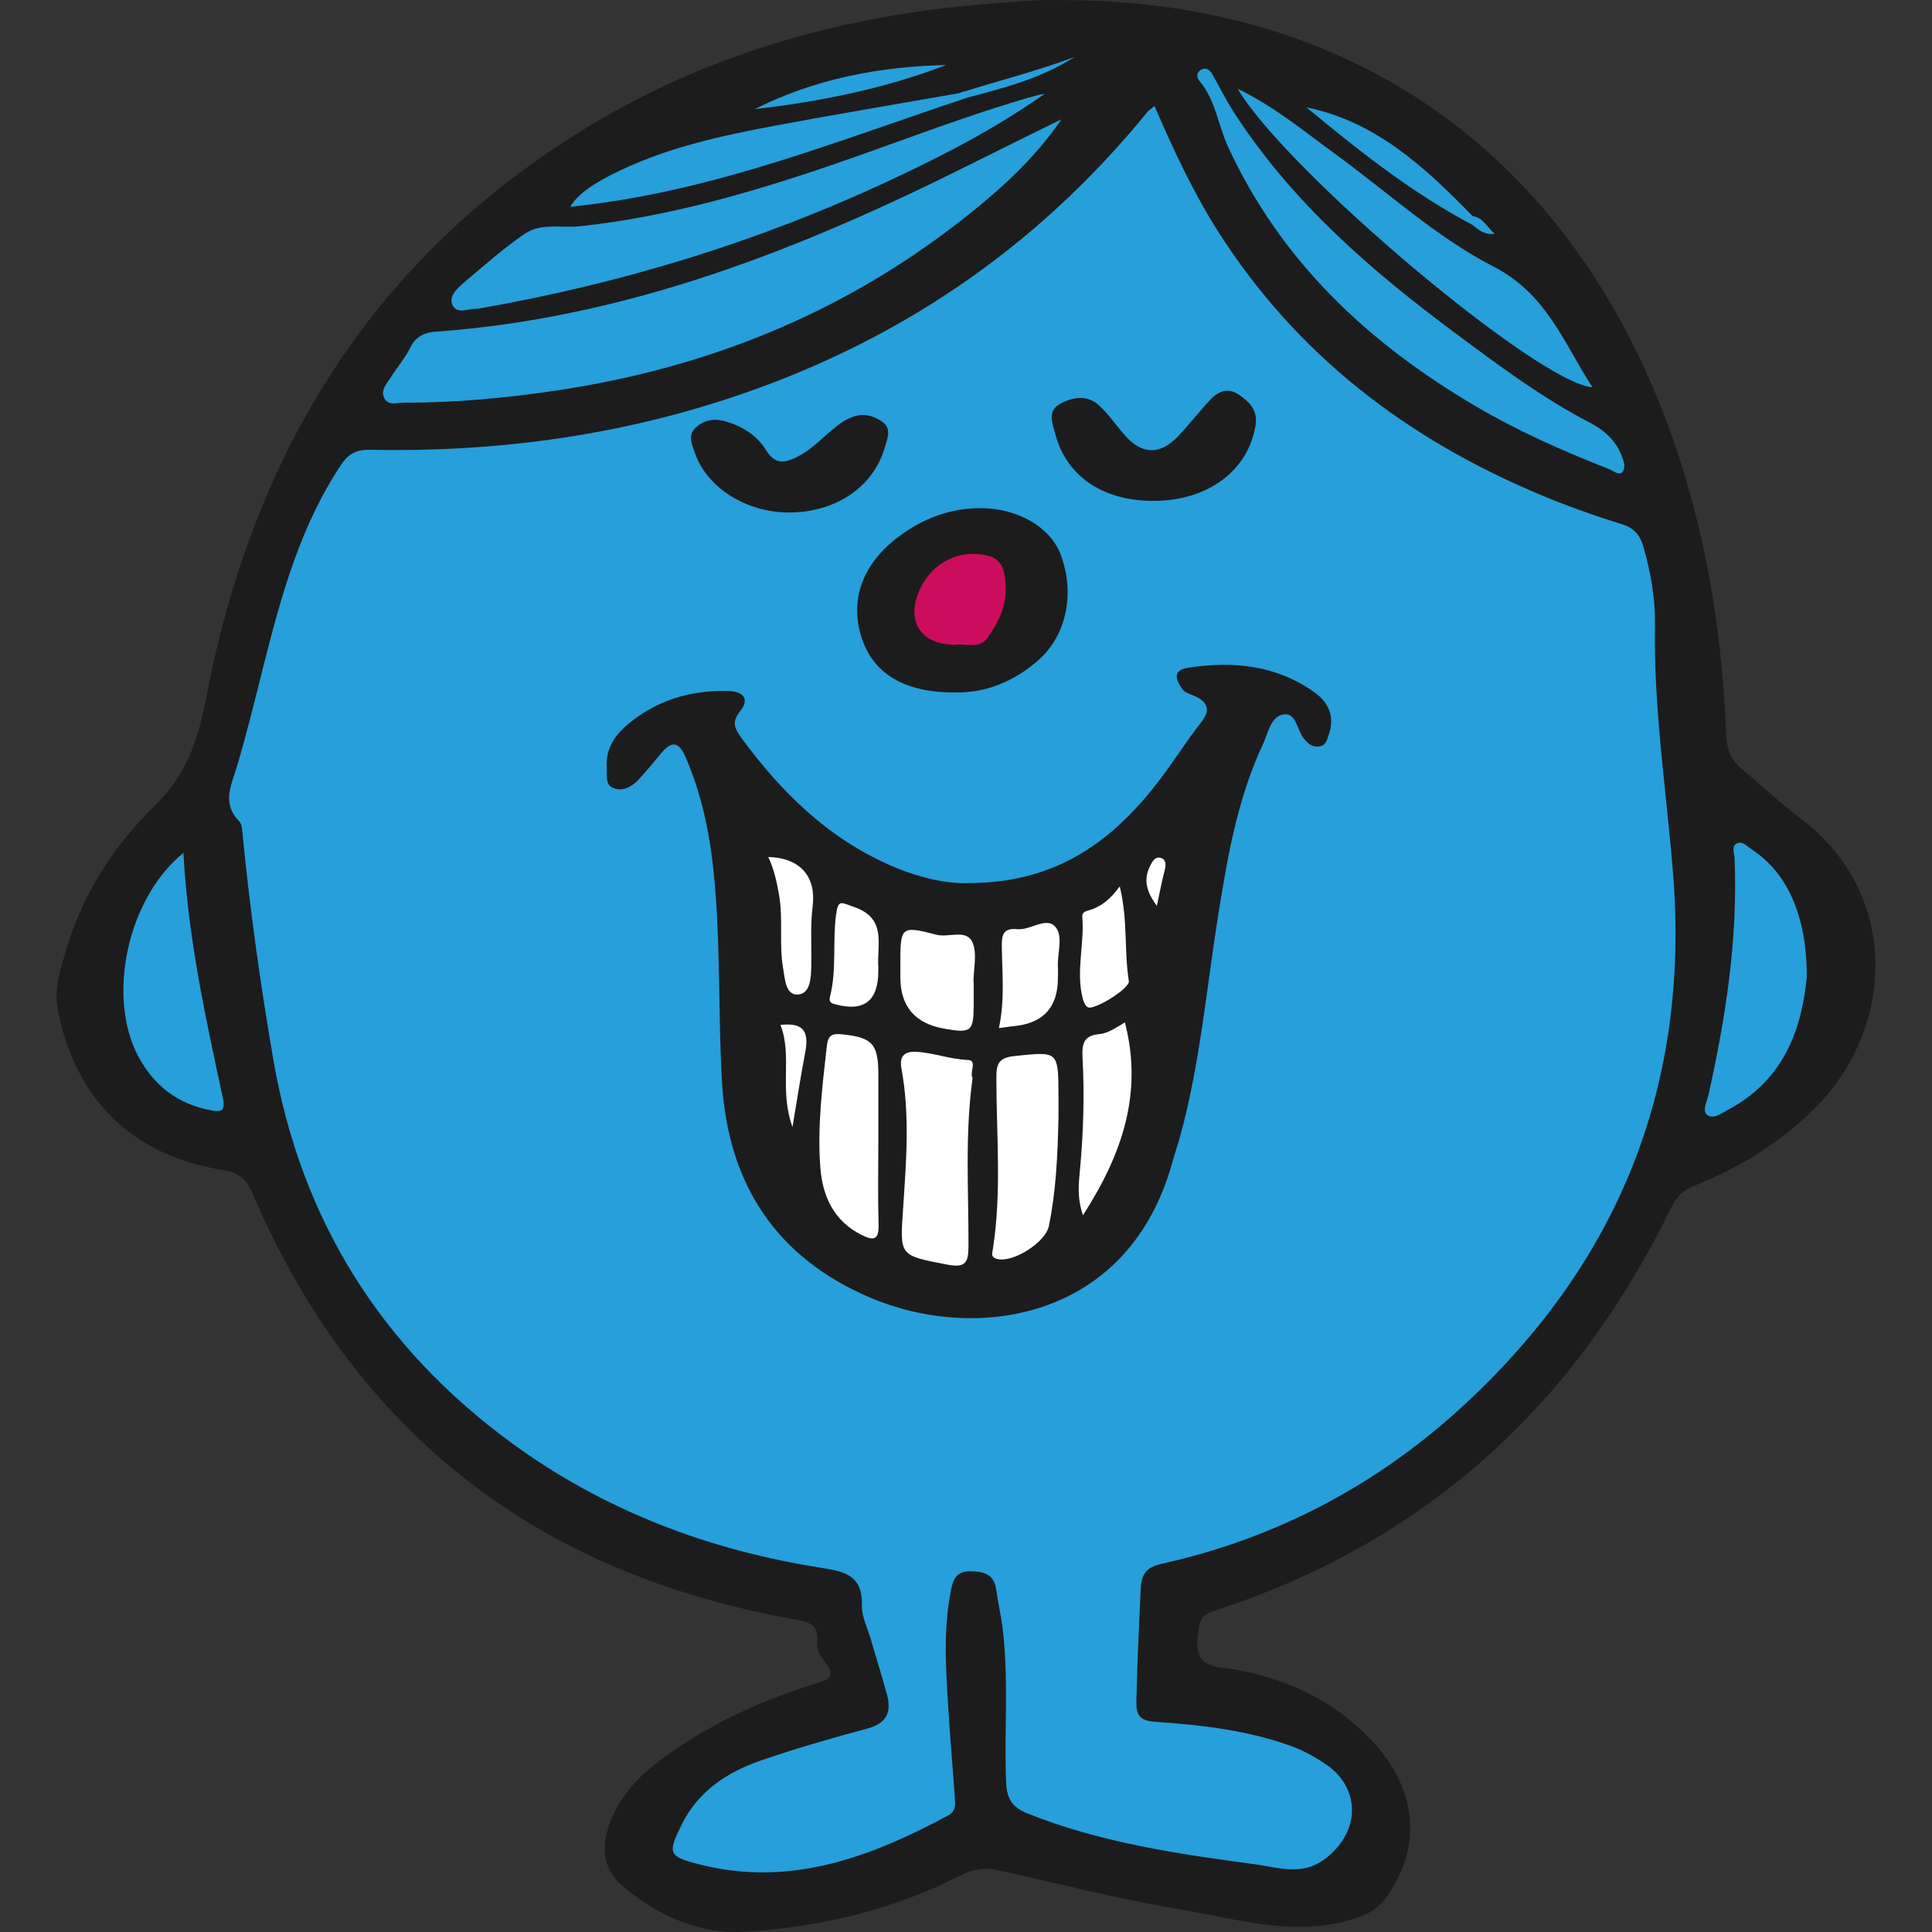 <?xml version="1.0" encoding="UTF-8"?>
<svg id="Layer_1" data-name="Layer 1" xmlns="http://www.w3.org/2000/svg" viewBox="0 0 512 512">
  <rect x="0" y="0" width="512" height="512" fill="#333333" stroke="none"/>
  <defs>
    <style>
      .cls-1 {
        fill: #1c1c1c;
      }

      .cls-2 {
        fill: #269fda;
      }

      .cls-3 {
        fill: #fff;
      }

      .cls-4 {
        fill: #cc0d5d;
      }
    </style>
  </defs>
  <g id="r3WNac">
    <g>
      <path class="cls-1" d="M281.76.04c79.69.03,138.45,44.17,163.43,121.83,7.6,23.64,11.26,47.96,12.26,72.7.16,3.86,1.14,6.77,4.12,9.2,5.21,4.27,10.06,8.99,15.44,13.01,26.9,20.11,25.14,56.04,3.77,77.07-9.22,9.07-19.92,15.74-31.85,20.41-3.1,1.21-4.71,2.99-6.1,5.84-25.53,52.51-65.4,88.82-121.3,106.87-3.27,1.06-3.57,2.58-4.07,6.11-1.35,9.5,4.92,8.42,10.44,9.46,14.13,2.67,26.57,8.72,36.35,19.5,11.54,12.7,12.51,27.87,3.03,40.9-2.61,3.59-5.95,4.93-10.14,6.06-15.24,4.12-29.81-.56-44.44-3-15.99-2.67-31.75-6.7-47.59-10.26-3.57-.8-6.68-.72-10.11,1.05-17.86,9.21-37.17,13.8-56.99,15.12-12.4.83-23.85-4.15-33.33-12.4-5.33-4.64-5.28-10.79-2.83-17.02,3.3-8.41,9.87-13.94,17.03-18.83,11.65-7.96,24.46-13.55,37.88-17.7,3.56-1.1,4.49-2.23,1.93-5.37-1.13-1.39-2.33-3.46-2.15-5.06.69-5.84-3.14-5.82-7.11-6.56-36.12-6.74-68.94-20.5-96.31-45.72-20.41-18.81-35.27-41.48-46.14-66.84-1.68-3.93-3.7-5.7-7.9-6.35-23.89-3.7-39.25-18.75-43.76-42.54-1.09-5.73.83-11.13,2.44-16.47,4.4-14.66,12.7-27.21,23.44-37.72,8.25-8.08,11.34-17.36,13.43-28.32,12.55-65.84,45.15-118.46,103.87-152.99C190.11,13.43,224.69,4.06,261.11,1.07c7.27-.6,14.54-1.24,20.65-1.03Z"/>
      <path class="cls-2" d="M305.96,28.1c5.07,11.72,10.17,22.68,16.68,32.97,20.88,32.94,50.3,55.35,85.9,70.19,6.88,2.87,13.94,5.39,21.07,7.58,3.3,1.01,4.93,2.76,5.85,5.89,2.01,6.86,3.24,13.83,3.12,20.97-.37,21.95,2.99,43.63,4.77,65.41,4.58,56.02-14.04,102.87-54.99,140.9-22.91,21.28-49.78,35.56-80.4,42.39-4.26.95-5.48,2.66-5.68,7.02-.44,9.71-.91,19.42-1.12,29.14-.08,3.82.59,5.43,5.07,5.74,12.29.85,24.57,2.23,36.28,6.56,3.38,1.25,6.42,2.99,9.34,5.05,7.33,5.18,9.2,15.16,1.38,22.92-6.99,6.93-13.54,4.19-20.43,3.26-20.54-2.78-41.08-5.7-60.54-13.53-4.17-1.68-5.48-4.05-5.64-8.36-.53-13.64.77-27.33-.95-40.93-.42-3.32-1.2-6.59-1.65-9.91-.54-4.02-2.97-4.86-6.65-4.95-4.21-.1-4.87,2.45-5.46,5.57-2.03,10.79-1.18,21.61-.49,32.43.46,7.27,1.11,14.53,1.6,21.8.12,1.82.42,3.75-1.73,4.9-20.65,11.09-41.93,19.09-65.92,12.98-8.29-2.11-8.5-2.89-4.72-10.56,4.44-8.99,12.24-14,21.29-17.09,9.18-3.13,18.51-5.84,27.88-8.34,5.14-1.37,6.52-4.34,5.23-9.04-1.33-4.86-2.84-9.66-4.24-14.5-.88-3.04-2.49-6.13-2.4-9.15.23-7.67-4.24-8.91-10.49-9.88-30.01-4.66-57.85-15.18-82.43-33.19-34.59-25.35-55.8-59.21-63.08-101.66-3.35-19.51-6.1-39.08-8.05-58.78-.15-1.47-.12-3.4-1-4.29-4.65-4.72-2.06-9.54-.6-14.4,5.48-18.23,8.84-37.06,15.32-55.01,3.18-8.81,7.11-17.24,12.35-25.09,2.05-3.07,4.27-3.98,7.79-3.91,32,.65,63.36-3.39,93.87-13.28,44.74-14.5,82.21-39.7,111.97-76.23.34-.42.83-.71,1.87-1.59Z"/>
      <path class="cls-2" d="M281.29,31.62c-7.37,10.86-17,19.37-27.18,27.27-31.45,24.44-67.19,38.7-106.45,44.57-13.49,2.02-27.03,3.29-40.67,3.25-1.74,0-3.99.89-5.1-1.11-1.19-2.16.6-3.88,1.65-5.57,1.68-2.69,3.83-5.13,5.22-7.96,1.46-2.95,3.75-3.97,6.66-4.17,51.02-3.62,97.37-22.09,142.42-44.69,7.79-3.91,15.62-7.73,23.44-11.59Z"/>
      <path class="cls-2" d="M276.85,24.86c-13.19,9.31-27.4,16.62-41.89,23.35-34.41,15.99-70.4,26.97-107.76,33.5-.18.03-.37.12-.55.1-2.29-.17-5.38,1.6-6.66-.82-1.25-2.35,1.15-4.56,2.95-6.09,5.26-4.47,10.45-9.08,16.14-12.96,4.31-2.94,9.84-1.46,14.76-1.99,23.68-2.58,46.26-9.2,68.63-16.93,17.23-5.95,34.2-12.66,51.77-17.6.86-.24,1.74-.39,2.62-.58Z"/>
      <path class="cls-2" d="M430.49,123.09c-.12,4.11-2.78,1.74-4.16,1.19-12.19-4.77-24.13-10.07-35.44-16.73-28.33-16.69-51.44-38.29-65.45-68.66-2.64-5.73-3.28-12.31-7.5-17.35-.84-1-.95-2.18.14-2.92,1.34-.92,2.46-.26,3.21,1.07,1.92,3.41,3.68,6.93,5.8,10.22,15.28,23.62,36.13,41.7,58.44,58.27,11.55,8.58,23.06,17.23,35.91,23.89,4.48,2.32,7.82,5.73,9.04,11.03Z"/>
      <path class="cls-2" d="M327.97,23.5c9.83,4.79,17.67,11.34,25.88,17.31,13.87,10.09,26.79,22.04,41.87,29.79,14.23,7.31,18.61,20.19,26.3,32.03-14.38-.99-81.2-57.32-94.05-79.13Z"/>
      <path class="cls-2" d="M478.83,258.77c-1.26,13.33-5.71,27.32-20.9,35.34-1.74.92-3.91,2.66-5.55,1.32-1.35-1.11-.02-3.44.38-5.25,4.61-20.65,7.81-41.47,6.92-62.73-.06-1.36-.96-3.29.73-3.99,1.44-.6,2.69.91,3.92,1.72,9.23,6.05,14.52,17.44,14.49,33.61Z"/>
      <path class="cls-2" d="M48.61,226.02c1.21,22.56,5.89,43.77,10.46,64.99.85,3.97-1.06,3.65-3.45,3.18-8.6-1.68-14.88-6.55-18.97-14.23-8.4-15.75-2.96-41.86,11.97-53.94Z"/>
      <path class="cls-2" d="M256.52,25.82c-22.42,7.43-44.52,15.87-67.4,21.89-12.47,3.28-25.09,5.77-38.01,7.1,1.98-3.35,6.12-6.28,13.44-9.74,13.13-6.2,27.18-9.22,41.32-11.86,16.08-3,32.21-5.7,48.32-8.52,1.2-.49,2.43-1.04,2.33,1.13Z"/>
      <path class="cls-2" d="M390.2,59.59c-16-8.46-30.1-19.63-43.99-31.15,18.46,3.77,31.48,15.95,44.06,28.83.61.8.55,1.57-.08,2.33Z"/>
      <path class="cls-2" d="M250.75,17.23c-16.35,6.26-33.37,9.71-50.74,11.68,15.92-8.01,32.97-11.28,50.74-11.68Z"/>
      <path class="cls-2" d="M256.52,25.82c-.49-.97-1.45-.96-2.33-1.13,10.16-3.27,20.56-5.79,30.59-9.61-8.66,5.6-18.46,8.18-28.26,10.75Z"/>
      <path class="cls-2" d="M390.2,59.59c.02-.78.05-1.55.07-2.33,2.84.42,3.87,3.06,5.82,4.69-2.48.37-4.21-.94-5.9-2.36Z"/>
      <path class="cls-1" d="M256.6,234.02c23.65.06,38.8-11.48,51.14-27.9,3.59-4.77,6.78-9.86,10.47-14.54,2.83-3.59,1.84-5.63-1.91-7.25-1.02-.44-2.31-.8-2.9-1.61-1.69-2.31-2.89-5.08,1.39-5.75,11.99-1.86,23.57-.71,33.71,6.62,3.48,2.51,5.29,6.3,3.7,10.89-.48,1.39-.69,3.03-2.53,3.33-1.92.31-3.11-.79-4.21-2.2-1.75-2.24-1.99-6.88-5.4-6.28-3.34.59-4,5-5.4,7.97-6.66,14.2-9.3,29.47-11.76,44.8-3.16,19.7-4.83,39.65-10.14,58.98-.64,2.34-1.44,4.64-2.09,6.98-11.63,41.94-52.13,47.73-80.06,35.83-24.85-10.59-37.7-30.04-39.27-57.09-1.08-18.67-.31-37.4-2.25-56.03-1.09-10.43-3.24-20.58-7.46-30.26-1.77-4.06-3.68-4.12-6.34-1-2.06,2.42-4,4.94-6.19,7.23-1.74,1.81-4.11,3.1-6.56,2.1-2.29-.93-1.62-3.54-1.75-5.51-.33-4.96,2.23-8.6,5.81-11.55,7.69-6.34,16.65-8.96,26.56-8.65,4.09.13,5.42,2.35,3.02,5.29-2.45,3-1.43,4.77.38,7.24,10.44,14.23,22.71,26.3,39.11,33.56,7.28,3.22,14.85,5.02,20.91,4.83Z"/>
      <path class="cls-1" d="M253.03,183.5c-13.34.07-21.58-4.99-24.66-14.4-3.31-10.13.21-19.72,9.83-26.91,6.48-4.84,13.65-7.56,21.82-7.52,9.64.04,18.25,4.97,21.02,12.17,3.88,10.1,1.7,21.3-5.64,27.91-6.67,6-14.55,8.98-22.38,8.75Z"/>
      <path class="cls-1" d="M305.53,132.74c-13.37-.04-23-6.61-25.9-17.85-.71-2.75-2.22-5.97,1.42-7.93,3.53-1.9,7.29-2.31,10.41.65,2.42,2.29,4.33,5.11,6.53,7.64,4.56,5.26,9.4,5.44,14.25.34,2.95-3.1,5.56-6.52,8.48-9.65,2.07-2.21,4.65-3.33,7.51-1.4,2.86,1.93,5.17,4.15,4.5,8.23-1.98,12.04-12.74,20.01-27.2,19.97Z"/>
      <path class="cls-1" d="M209.1,135.82c-11.29.01-21.79-6.57-24.93-15.77-.7-2.06-1.9-4.49-.13-6.38,2-2.15,4.79-2.88,7.75-2.12,4.7,1.22,8.76,3.73,11.26,7.8,2.29,3.73,4.76,3.41,7.97,1.85,3.6-1.75,6.34-4.59,9.32-7.12,1.73-1.46,3.47-2.8,5.61-3.6,2.95-1.1,5.68-.29,7.96,1.37,2.45,1.78,1.24,4.37.58,6.69-2.99,10.48-12.96,17.26-25.39,17.28Z"/>
      <path class="cls-3" d="M257.75,285.66c-2.08,15.05-1.04,29.82-1.09,44.56-.01,4.47-.85,5.83-5.65,4.91-12.87-2.48-12.52-2.23-11.66-15.2.82-12.25,1.8-24.6-.47-36.83-.65-3.5,1.17-4.51,3.95-4.36,4.62.26,8.99,1.99,13.72,2.17,2.54.1.27,3.43,1.21,4.76Z"/>
      <path class="cls-3" d="M280.5,296.57c-.21,9.52-.63,19-2.54,28.36-.88,4.3-9.52,9.8-13.69,8.71-1.66-.43-1.37-1.23-1.18-2.42,2.42-15.23.94-30.56.96-45.84,0-3.56.75-5.09,4.75-5.51,11.68-1.22,11.65-1.46,11.71,10.54.01,2.05,0,4.11,0,6.16Z"/>
      <path class="cls-3" d="M232.77,302.61c0,7.3-.15,14.6.06,21.89.12,4.09-1.26,4.4-4.54,2.75-7.33-3.69-10.28-10.19-10.88-17.72-.86-10.84.52-21.63,1.72-32.4.32-2.84,1.49-3.27,3.92-3.03,8.07.79,9.72,2.51,9.72,10.56,0,5.99,0,11.98,0,17.96Z"/>
      <path class="cls-3" d="M287,322.05c-1.62-4.66-1.12-8.55-.77-12.33.9-9.85,1.18-19.72.65-29.58-.19-3.52.39-5.71,4.27-6.06,2.48-.22,4.48-1.66,6.96-3.14,4.85,18.79-.73,34.97-11.1,51.1Z"/>
      <path class="cls-3" d="M258.04,260.25c0,1.87,0,3.73,0,5.6,0,7.58-.54,8.04-7.89,6.74q-11.55-2.05-11.55-13.64v-3.36c0-10.02.09-10.35,9.55-7.88,3.28.86,7.94-1.6,9.56,2.02,1.32,2.96.27,6.97.27,10.52.02,0,.05,0,.07,0Z"/>
      <path class="cls-3" d="M264.72,272.45c1.6-7.44.86-14.5.77-21.53-.04-3.08.3-5.07,4.12-4.68,3.45.35,7.6-3.36,10.02-.68,2.29,2.53.48,7.15.73,10.84.06.93,0,1.87,0,2.8q0,11.66-11.76,12.75c-1.12.1-2.22.29-3.89.51Z"/>
      <path class="cls-3" d="M232.77,256.15c0,.37,0,.74,0,1.12q0,11.89-11.21,8.93c-1.22-.32-1.99-.49-1.59-2.1,1.8-7.11.64-14.46,1.59-21.67.56-4.26,1.42-3.2,4.69-2.1,8.8,2.97,6.16,9.84,6.5,15.82Z"/>
      <path class="cls-3" d="M296.75,234.9c2.2,9.15,1.12,17.24,2.41,25.11.31,1.93-9.26,7.84-10.9,6.91-.67-.38-1.1-1.45-1.32-2.29-1.87-7.2.49-14.44-.12-21.66-.1-1.25.87-1.47,1.76-1.73,3.09-.9,5.55-2.77,8.18-6.35Z"/>
      <path class="cls-3" d="M203.6,227.11c8.67.25,12.71,5.36,11.76,13.03-.64,5.14-.26,10.4-.36,15.6-.06,3.17-.14,7.52-3.47,7.82-3.38.31-3.53-4.32-4-7.01-1.12-6.41.07-12.98-1.09-19.47-.59-3.3-1.23-6.52-2.84-9.97Z"/>
      <path class="cls-3" d="M210.02,298.66c-3.61-9.89.04-18.85-3.19-27.03,7.03-.87,7.44,2.75,6.5,7.62-1.14,5.93-2.04,11.91-3.31,19.41Z"/>
      <path class="cls-3" d="M306.58,240.06c-2.77-3.76-3.58-6.86-1.87-10.41.66-1.36,1.41-2.87,3.1-2.22,1.33.51,1.17,1.97.81,3.36-.74,2.8-1.26,5.66-2.04,9.27Z"/>
      <path class="cls-4" d="M253.22,170.88c-9.53,0-13.41-6.66-9.22-15.18,3.34-6.79,10.38-10.18,17.67-8.48,4.55,1.06,4.65,5.06,4.83,8.4.27,4.98-1.96,9.41-4.8,13.4-2.29,3.23-5.87,1.32-8.48,1.87Z"/>
    </g>
  </g>
</svg>